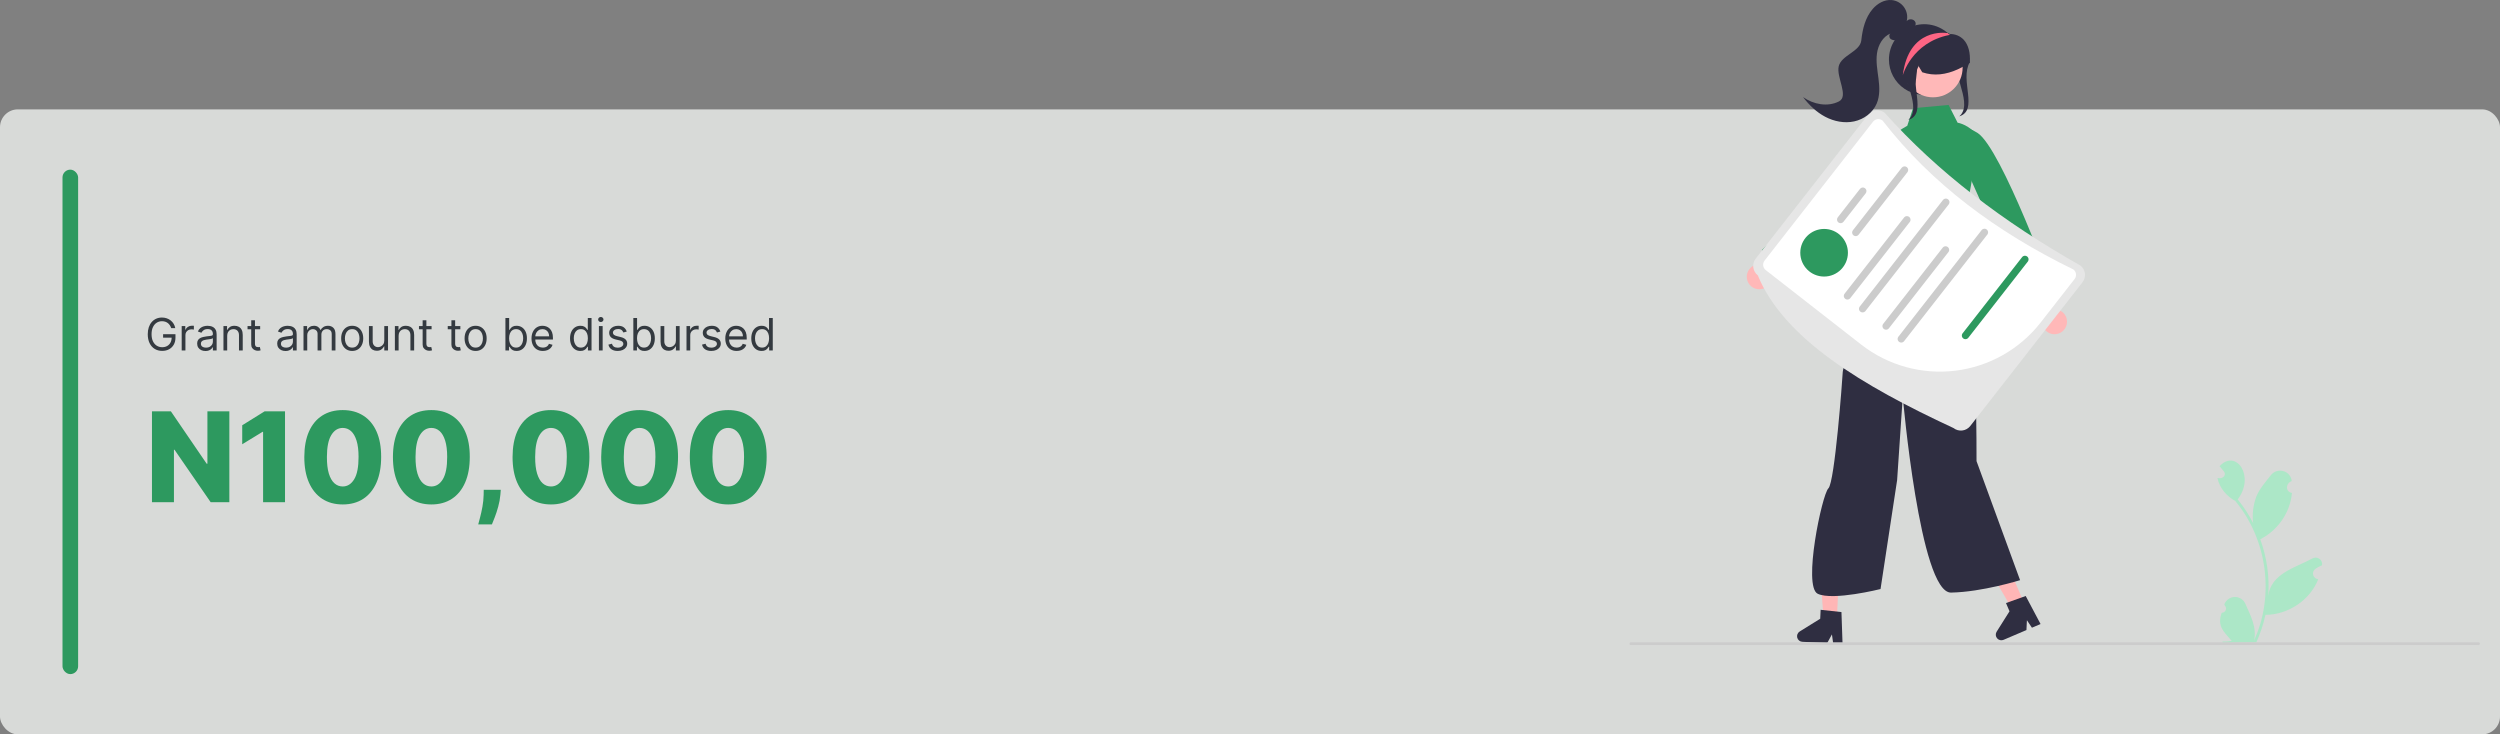 <svg width="1120" height="329" viewBox="0 0 1120 329" fill="none" xmlns="http://www.w3.org/2000/svg">
<rect x="0" y="0" width="1120" height="329" fill="#808080" stroke="none"/>
<rect y="49" width="1120" height="280" rx="8" fill="#F2F5F3" fill-opacity="0.77"/>
<path d="M102.744 184.273V225H94.392L78.185 201.494H77.926V225H68.082V184.273H76.554L92.582 207.739H92.921V184.273H102.744ZM127.687 184.273V225H117.863V193.46H117.624L108.516 199.028V190.517L118.559 184.273H127.687ZM153.534 225.994C149.981 225.994 146.919 225.152 144.347 223.469C141.775 221.772 139.793 219.339 138.401 216.17C137.009 212.989 136.319 209.164 136.332 204.696C136.346 200.228 137.042 196.437 138.42 193.321C139.813 190.192 141.788 187.812 144.347 186.182C146.919 184.538 149.981 183.716 153.534 183.716C157.087 183.716 160.15 184.538 162.722 186.182C165.307 187.812 167.295 190.192 168.688 193.321C170.08 196.45 170.769 200.241 170.756 204.696C170.756 209.177 170.06 213.009 168.668 216.19C167.276 219.372 165.294 221.805 162.722 223.489C160.163 225.159 157.1 225.994 153.534 225.994ZM153.534 217.94C155.655 217.94 157.372 216.86 158.685 214.699C159.997 212.525 160.647 209.19 160.634 204.696C160.634 201.753 160.335 199.327 159.739 197.418C159.142 195.495 158.313 194.063 157.253 193.122C156.192 192.181 154.953 191.71 153.534 191.71C151.426 191.71 149.723 192.777 148.423 194.912C147.124 197.033 146.468 200.295 146.455 204.696C146.441 207.679 146.726 210.152 147.31 212.114C147.906 214.076 148.741 215.541 149.815 216.509C150.889 217.463 152.129 217.94 153.534 217.94ZM193.237 225.994C189.684 225.994 186.622 225.152 184.05 223.469C181.478 221.772 179.496 219.339 178.104 216.17C176.712 212.989 176.022 209.164 176.036 204.696C176.049 200.228 176.745 196.437 178.124 193.321C179.516 190.192 181.491 187.812 184.05 186.182C186.622 184.538 189.684 183.716 193.237 183.716C196.79 183.716 199.853 184.538 202.425 186.182C205.01 187.812 206.999 190.192 208.391 193.321C209.783 196.45 210.472 200.241 210.459 204.696C210.459 209.177 209.763 213.009 208.371 216.19C206.979 219.372 204.997 221.805 202.425 223.489C199.866 225.159 196.804 225.994 193.237 225.994ZM193.237 217.94C195.358 217.94 197.075 216.86 198.388 214.699C199.7 212.525 200.35 209.19 200.337 204.696C200.337 201.753 200.038 199.327 199.442 197.418C198.845 195.495 198.017 194.063 196.956 193.122C195.895 192.181 194.656 191.71 193.237 191.71C191.129 191.71 189.426 192.777 188.126 194.912C186.827 197.033 186.171 200.295 186.158 204.696C186.144 207.679 186.429 210.152 187.013 212.114C187.609 214.076 188.445 215.541 189.518 216.509C190.592 217.463 191.832 217.94 193.237 217.94ZM224.349 219.432L224.17 221.639C224.011 223.469 223.687 225.252 223.196 226.989C222.719 228.739 222.208 230.31 221.665 231.702C221.121 233.094 220.69 234.174 220.372 234.943H214.247C214.459 234.174 214.744 233.094 215.102 231.702C215.473 230.31 215.818 228.739 216.136 226.989C216.455 225.239 216.634 223.462 216.673 221.659L216.713 219.432H224.349ZM246.831 225.994C243.278 225.994 240.215 225.152 237.643 223.469C235.071 221.772 233.089 219.339 231.697 216.17C230.305 212.989 229.616 209.164 229.629 204.696C229.643 200.228 230.339 196.437 231.717 193.321C233.109 190.192 235.085 187.812 237.643 186.182C240.215 184.538 243.278 183.716 246.831 183.716C250.384 183.716 253.446 184.538 256.018 186.182C258.604 187.812 260.592 190.192 261.984 193.321C263.376 196.45 264.066 200.241 264.053 204.696C264.053 209.177 263.357 213.009 261.964 216.19C260.572 219.372 258.59 221.805 256.018 223.489C253.46 225.159 250.397 225.994 246.831 225.994ZM246.831 217.94C248.952 217.94 250.669 216.86 251.982 214.699C253.294 212.525 253.944 209.19 253.93 204.696C253.93 201.753 253.632 199.327 253.036 197.418C252.439 195.495 251.61 194.063 250.55 193.122C249.489 192.181 248.25 191.71 246.831 191.71C244.723 191.71 243.019 192.777 241.72 194.912C240.421 197.033 239.765 200.295 239.751 204.696C239.738 207.679 240.023 210.152 240.607 212.114C241.203 214.076 242.038 215.541 243.112 216.509C244.186 217.463 245.426 217.94 246.831 217.94ZM286.534 225.994C282.981 225.994 279.919 225.152 277.347 223.469C274.775 221.772 272.793 219.339 271.401 216.17C270.009 212.989 269.319 209.164 269.332 204.696C269.346 200.228 270.042 196.437 271.42 193.321C272.813 190.192 274.788 187.812 277.347 186.182C279.919 184.538 282.981 183.716 286.534 183.716C290.087 183.716 293.15 184.538 295.722 186.182C298.307 187.812 300.295 190.192 301.688 193.321C303.08 196.45 303.769 200.241 303.756 204.696C303.756 209.177 303.06 213.009 301.668 216.19C300.276 219.372 298.294 221.805 295.722 223.489C293.163 225.159 290.1 225.994 286.534 225.994ZM286.534 217.94C288.655 217.94 290.372 216.86 291.685 214.699C292.997 212.525 293.647 209.19 293.634 204.696C293.634 201.753 293.335 199.327 292.739 197.418C292.142 195.495 291.313 194.063 290.253 193.122C289.192 192.181 287.953 191.71 286.534 191.71C284.426 191.71 282.723 192.777 281.423 194.912C280.124 197.033 279.468 200.295 279.455 204.696C279.441 207.679 279.726 210.152 280.31 212.114C280.906 214.076 281.741 215.541 282.815 216.509C283.889 217.463 285.129 217.94 286.534 217.94ZM326.237 225.994C322.684 225.994 319.622 225.152 317.05 223.469C314.478 221.772 312.496 219.339 311.104 216.17C309.712 212.989 309.022 209.164 309.036 204.696C309.049 200.228 309.745 196.437 311.124 193.321C312.516 190.192 314.491 187.812 317.05 186.182C319.622 184.538 322.684 183.716 326.237 183.716C329.79 183.716 332.853 184.538 335.425 186.182C338.01 187.812 339.999 190.192 341.391 193.321C342.783 196.45 343.472 200.241 343.459 204.696C343.459 209.177 342.763 213.009 341.371 216.19C339.979 219.372 337.997 221.805 335.425 223.489C332.866 225.159 329.804 225.994 326.237 225.994ZM326.237 217.94C328.358 217.94 330.075 216.86 331.388 214.699C332.7 212.525 333.35 209.19 333.337 204.696C333.337 201.753 333.038 199.327 332.442 197.418C331.845 195.495 331.017 194.063 329.956 193.122C328.895 192.181 327.656 191.71 326.237 191.71C324.129 191.71 322.426 192.777 321.126 194.912C319.827 197.033 319.171 200.295 319.158 204.696C319.144 207.679 319.429 210.152 320.013 212.114C320.609 214.076 321.445 215.541 322.518 216.509C323.592 217.463 324.832 217.94 326.237 217.94Z" fill="#2D995F"/>
<path d="M76.704 147C76.548 146.522 76.342 146.093 76.087 145.714C75.836 145.331 75.535 145.004 75.185 144.734C74.839 144.464 74.446 144.259 74.006 144.116C73.565 143.974 73.082 143.903 72.557 143.903C71.695 143.903 70.912 144.126 70.206 144.571C69.501 145.016 68.939 145.672 68.523 146.538C68.106 147.405 67.898 148.468 67.898 149.727C67.898 150.987 68.108 152.05 68.53 152.916C68.951 153.783 69.522 154.438 70.242 154.884C70.961 155.329 71.771 155.551 72.671 155.551C73.504 155.551 74.238 155.374 74.872 155.018C75.511 154.659 76.008 154.152 76.364 153.499C76.724 152.84 76.903 152.066 76.903 151.176L77.443 151.29H73.068V149.727H78.608V151.29C78.608 152.488 78.352 153.529 77.841 154.415C77.334 155.3 76.633 155.987 75.739 156.474C74.849 156.957 73.826 157.199 72.671 157.199C71.383 157.199 70.251 156.896 69.276 156.29C68.305 155.684 67.547 154.822 67.003 153.705C66.463 152.587 66.193 151.261 66.193 149.727C66.193 148.577 66.347 147.542 66.655 146.624C66.967 145.7 67.408 144.914 67.976 144.266C68.544 143.617 69.216 143.12 69.993 142.774C70.769 142.429 71.624 142.256 72.557 142.256C73.324 142.256 74.039 142.372 74.702 142.604C75.369 142.831 75.963 143.155 76.484 143.577C77.01 143.993 77.448 144.493 77.798 145.075C78.149 145.653 78.39 146.295 78.523 147H76.704ZM81.397 157V146.091H83.017V147.739H83.13C83.329 147.199 83.689 146.761 84.21 146.425C84.731 146.089 85.318 145.92 85.971 145.92C86.094 145.92 86.248 145.923 86.433 145.928C86.618 145.932 86.757 145.939 86.852 145.949V147.653C86.795 147.639 86.665 147.618 86.461 147.589C86.262 147.556 86.052 147.54 85.829 147.54C85.299 147.54 84.825 147.651 84.409 147.874C83.997 148.091 83.67 148.394 83.429 148.783C83.192 149.166 83.073 149.604 83.073 150.097V157H81.397ZM92.049 157.256C91.358 157.256 90.73 157.125 90.167 156.865C89.603 156.6 89.156 156.219 88.825 155.722C88.493 155.22 88.327 154.614 88.327 153.903C88.327 153.278 88.451 152.772 88.697 152.384C88.943 151.991 89.272 151.683 89.684 151.46C90.096 151.238 90.55 151.072 91.048 150.963C91.549 150.849 92.054 150.759 92.56 150.693C93.223 150.608 93.761 150.544 94.173 150.501C94.589 150.454 94.892 150.376 95.082 150.267C95.276 150.158 95.373 149.969 95.373 149.699V149.642C95.373 148.941 95.181 148.397 94.798 148.009C94.419 147.62 93.844 147.426 93.072 147.426C92.272 147.426 91.644 147.601 91.19 147.952C90.735 148.302 90.415 148.676 90.231 149.074L88.64 148.506C88.924 147.843 89.303 147.327 89.776 146.957C90.254 146.583 90.775 146.323 91.339 146.176C91.907 146.025 92.466 145.949 93.015 145.949C93.365 145.949 93.768 145.991 94.222 146.077C94.682 146.157 95.124 146.325 95.55 146.581C95.981 146.837 96.339 147.223 96.623 147.739C96.907 148.255 97.049 148.946 97.049 149.812V157H95.373V155.523H95.288C95.174 155.759 94.985 156.013 94.719 156.283C94.454 156.553 94.102 156.782 93.661 156.972C93.221 157.161 92.683 157.256 92.049 157.256ZM92.305 155.75C92.968 155.75 93.526 155.62 93.981 155.359C94.44 155.099 94.786 154.763 95.018 154.351C95.254 153.939 95.373 153.506 95.373 153.051V151.517C95.302 151.602 95.146 151.68 94.904 151.751C94.667 151.818 94.393 151.877 94.08 151.929C93.772 151.976 93.472 152.019 93.178 152.057C92.889 152.09 92.655 152.118 92.475 152.142C92.04 152.199 91.632 152.291 91.254 152.419C90.879 152.542 90.576 152.729 90.344 152.98C90.117 153.226 90.004 153.562 90.004 153.989C90.004 154.571 90.219 155.011 90.65 155.31C91.085 155.603 91.637 155.75 92.305 155.75ZM101.784 150.438V157H100.108V146.091H101.728V147.795H101.87C102.125 147.241 102.514 146.796 103.034 146.46C103.555 146.119 104.228 145.949 105.051 145.949C105.79 145.949 106.436 146.1 106.99 146.403C107.544 146.702 107.975 147.156 108.283 147.767C108.591 148.373 108.745 149.14 108.745 150.068V157H107.069V150.182C107.069 149.325 106.846 148.657 106.401 148.179C105.956 147.696 105.345 147.455 104.569 147.455C104.033 147.455 103.555 147.571 103.134 147.803C102.717 148.035 102.388 148.373 102.147 148.818C101.905 149.263 101.784 149.803 101.784 150.438ZM116.552 146.091V147.511H110.898V146.091H116.552ZM112.546 143.477H114.222V153.875C114.222 154.348 114.291 154.704 114.428 154.94C114.57 155.172 114.75 155.329 114.968 155.409C115.191 155.485 115.425 155.523 115.671 155.523C115.856 155.523 116.007 155.513 116.126 155.494C116.244 155.471 116.339 155.452 116.41 155.438L116.751 156.943C116.637 156.986 116.478 157.028 116.275 157.071C116.071 157.118 115.813 157.142 115.501 157.142C115.027 157.142 114.563 157.04 114.109 156.837C113.659 156.633 113.285 156.323 112.987 155.906C112.693 155.49 112.546 154.964 112.546 154.33V143.477ZM127.908 157.256C127.217 157.256 126.59 157.125 126.026 156.865C125.463 156.6 125.015 156.219 124.684 155.722C124.353 155.22 124.187 154.614 124.187 153.903C124.187 153.278 124.31 152.772 124.556 152.384C124.802 151.991 125.131 151.683 125.543 151.46C125.955 151.238 126.41 151.072 126.907 150.963C127.409 150.849 127.913 150.759 128.42 150.693C129.083 150.608 129.62 150.544 130.032 150.501C130.449 150.454 130.752 150.376 130.941 150.267C131.135 150.158 131.232 149.969 131.232 149.699V149.642C131.232 148.941 131.04 148.397 130.657 148.009C130.278 147.62 129.703 147.426 128.931 147.426C128.131 147.426 127.504 147.601 127.049 147.952C126.594 148.302 126.275 148.676 126.09 149.074L124.499 148.506C124.783 147.843 125.162 147.327 125.636 146.957C126.114 146.583 126.635 146.323 127.198 146.176C127.766 146.025 128.325 145.949 128.874 145.949C129.225 145.949 129.627 145.991 130.082 146.077C130.541 146.157 130.984 146.325 131.41 146.581C131.841 146.837 132.198 147.223 132.482 147.739C132.766 148.255 132.908 148.946 132.908 149.812V157H131.232V155.523H131.147C131.033 155.759 130.844 156.013 130.579 156.283C130.314 156.553 129.961 156.782 129.521 156.972C129.08 157.161 128.543 157.256 127.908 157.256ZM128.164 155.75C128.827 155.75 129.386 155.62 129.84 155.359C130.299 155.099 130.645 154.763 130.877 154.351C131.114 153.939 131.232 153.506 131.232 153.051V151.517C131.161 151.602 131.005 151.68 130.763 151.751C130.527 151.818 130.252 151.877 129.94 151.929C129.632 151.976 129.331 152.019 129.038 152.057C128.749 152.09 128.514 152.118 128.335 152.142C127.899 152.199 127.492 152.291 127.113 152.419C126.739 152.542 126.436 152.729 126.204 152.98C125.977 153.226 125.863 153.562 125.863 153.989C125.863 154.571 126.078 155.011 126.509 155.31C126.945 155.603 127.496 155.75 128.164 155.75ZM135.968 157V146.091H137.587V147.795H137.729C137.956 147.213 138.323 146.761 138.83 146.439C139.337 146.112 139.945 145.949 140.655 145.949C141.375 145.949 141.974 146.112 142.452 146.439C142.935 146.761 143.311 147.213 143.581 147.795H143.695C143.974 147.232 144.393 146.785 144.952 146.453C145.511 146.117 146.181 145.949 146.962 145.949C147.937 145.949 148.735 146.254 149.355 146.865C149.976 147.471 150.286 148.416 150.286 149.699V157H148.61V149.699C148.61 148.894 148.39 148.319 147.949 147.973C147.509 147.627 146.99 147.455 146.394 147.455C145.627 147.455 145.033 147.687 144.611 148.151C144.19 148.61 143.979 149.192 143.979 149.898V157H142.275V149.528C142.275 148.908 142.073 148.409 141.671 148.03C141.268 147.646 140.75 147.455 140.115 147.455C139.68 147.455 139.273 147.571 138.894 147.803C138.52 148.035 138.217 148.357 137.985 148.768C137.757 149.176 137.644 149.647 137.644 150.182V157H135.968ZM157.782 157.227C156.797 157.227 155.933 156.993 155.19 156.524C154.451 156.055 153.874 155.4 153.457 154.557C153.045 153.714 152.839 152.729 152.839 151.602C152.839 150.466 153.045 149.474 153.457 148.626C153.874 147.779 154.451 147.121 155.19 146.652C155.933 146.183 156.797 145.949 157.782 145.949C158.767 145.949 159.629 146.183 160.368 146.652C161.111 147.121 161.689 147.779 162.1 148.626C162.517 149.474 162.725 150.466 162.725 151.602C162.725 152.729 162.517 153.714 162.1 154.557C161.689 155.4 161.111 156.055 160.368 156.524C159.629 156.993 158.767 157.227 157.782 157.227ZM157.782 155.722C158.53 155.722 159.146 155.53 159.629 155.146C160.112 154.763 160.469 154.259 160.701 153.634C160.933 153.009 161.049 152.331 161.049 151.602C161.049 150.873 160.933 150.194 160.701 149.564C160.469 148.934 160.112 148.425 159.629 148.037C159.146 147.649 158.53 147.455 157.782 147.455C157.034 147.455 156.419 147.649 155.936 148.037C155.453 148.425 155.095 148.934 154.863 149.564C154.631 150.194 154.515 150.873 154.515 151.602C154.515 152.331 154.631 153.009 154.863 153.634C155.095 154.259 155.453 154.763 155.936 155.146C156.419 155.53 157.034 155.722 157.782 155.722ZM172.159 152.54V146.091H173.835V157H172.159V155.153H172.045C171.79 155.707 171.392 156.179 170.852 156.567C170.313 156.95 169.631 157.142 168.807 157.142C168.125 157.142 167.519 156.993 166.989 156.695C166.458 156.392 166.042 155.937 165.739 155.331C165.436 154.72 165.284 153.951 165.284 153.023V146.091H166.96V152.909C166.96 153.705 167.183 154.339 167.628 154.812C168.078 155.286 168.651 155.523 169.347 155.523C169.763 155.523 170.187 155.416 170.618 155.203C171.054 154.99 171.418 154.663 171.712 154.223C172.01 153.783 172.159 153.222 172.159 152.54ZM178.581 150.438V157H176.905V146.091H178.525V147.795H178.667C178.922 147.241 179.31 146.796 179.831 146.46C180.352 146.119 181.025 145.949 181.848 145.949C182.587 145.949 183.233 146.1 183.787 146.403C184.341 146.702 184.772 147.156 185.08 147.767C185.388 148.373 185.542 149.14 185.542 150.068V157H183.865V150.182C183.865 149.325 183.643 148.657 183.198 148.179C182.753 147.696 182.142 147.455 181.365 147.455C180.83 147.455 180.352 147.571 179.931 147.803C179.514 148.035 179.185 148.373 178.944 148.818C178.702 149.263 178.581 149.803 178.581 150.438ZM193.349 146.091V147.511H187.695V146.091H193.349ZM189.343 143.477H191.019V153.875C191.019 154.348 191.088 154.704 191.225 154.94C191.367 155.172 191.547 155.329 191.765 155.409C191.987 155.485 192.222 155.523 192.468 155.523C192.653 155.523 192.804 155.513 192.923 155.494C193.041 155.471 193.136 155.452 193.207 155.438L193.548 156.943C193.434 156.986 193.275 157.028 193.072 157.071C192.868 157.118 192.61 157.142 192.298 157.142C191.824 157.142 191.36 157.04 190.906 156.837C190.456 156.633 190.082 156.323 189.783 155.906C189.49 155.49 189.343 154.964 189.343 154.33V143.477ZM206.239 146.091V147.511H200.586V146.091H206.239ZM202.234 143.477H203.91V153.875C203.91 154.348 203.978 154.704 204.116 154.94C204.258 155.172 204.438 155.329 204.656 155.409C204.878 155.485 205.112 155.523 205.359 155.523C205.543 155.523 205.695 155.513 205.813 155.494C205.932 155.471 206.026 155.452 206.097 155.438L206.438 156.943C206.325 156.986 206.166 157.028 205.962 157.071C205.759 157.118 205.501 157.142 205.188 157.142C204.715 157.142 204.251 157.04 203.796 156.837C203.346 156.633 202.972 156.323 202.674 155.906C202.38 155.49 202.234 154.964 202.234 154.33V143.477ZM213.075 157.227C212.09 157.227 211.226 156.993 210.483 156.524C209.744 156.055 209.167 155.4 208.75 154.557C208.338 153.714 208.132 152.729 208.132 151.602C208.132 150.466 208.338 149.474 208.75 148.626C209.167 147.779 209.744 147.121 210.483 146.652C211.226 146.183 212.09 145.949 213.075 145.949C214.06 145.949 214.922 146.183 215.661 146.652C216.404 147.121 216.982 147.779 217.393 148.626C217.81 149.474 218.018 150.466 218.018 151.602C218.018 152.729 217.81 153.714 217.393 154.557C216.982 155.4 216.404 156.055 215.661 156.524C214.922 156.993 214.06 157.227 213.075 157.227ZM213.075 155.722C213.823 155.722 214.439 155.53 214.922 155.146C215.405 154.763 215.762 154.259 215.994 153.634C216.226 153.009 216.342 152.331 216.342 151.602C216.342 150.873 216.226 150.194 215.994 149.564C215.762 148.934 215.405 148.425 214.922 148.037C214.439 147.649 213.823 147.455 213.075 147.455C212.327 147.455 211.712 147.649 211.229 148.037C210.746 148.425 210.388 148.934 210.156 149.564C209.924 150.194 209.808 150.873 209.808 151.602C209.808 152.331 209.924 153.009 210.156 153.634C210.388 154.259 210.746 154.763 211.229 155.146C211.712 155.53 212.327 155.722 213.075 155.722ZM226.429 157V142.455H228.105V147.824H228.248C228.371 147.634 228.541 147.393 228.759 147.099C228.981 146.801 229.299 146.536 229.711 146.304C230.127 146.067 230.691 145.949 231.401 145.949C232.319 145.949 233.129 146.179 233.83 146.638C234.531 147.097 235.078 147.748 235.471 148.591C235.864 149.434 236.06 150.428 236.06 151.574C236.06 152.729 235.864 153.731 235.471 154.578C235.078 155.421 234.533 156.074 233.837 156.538C233.141 156.998 232.338 157.227 231.429 157.227C230.729 157.227 230.167 157.111 229.746 156.879C229.325 156.643 229 156.375 228.773 156.077C228.546 155.774 228.371 155.523 228.248 155.324H228.049V157H226.429ZM228.077 151.545C228.077 152.369 228.198 153.096 228.439 153.726C228.681 154.351 229.033 154.841 229.498 155.196C229.962 155.546 230.53 155.722 231.202 155.722C231.903 155.722 232.488 155.537 232.956 155.168C233.43 154.794 233.785 154.292 234.022 153.662C234.263 153.027 234.384 152.322 234.384 151.545C234.384 150.778 234.266 150.087 234.029 149.472C233.797 148.851 233.444 148.361 232.971 148.001C232.502 147.637 231.912 147.455 231.202 147.455C230.52 147.455 229.947 147.627 229.483 147.973C229.019 148.314 228.669 148.792 228.432 149.408C228.195 150.018 228.077 150.731 228.077 151.545ZM243.198 157.227C242.147 157.227 241.24 156.995 240.478 156.531C239.72 156.062 239.135 155.409 238.723 154.571C238.316 153.728 238.113 152.748 238.113 151.631C238.113 150.513 238.316 149.528 238.723 148.676C239.135 147.819 239.708 147.152 240.442 146.673C241.181 146.19 242.042 145.949 243.027 145.949C243.596 145.949 244.157 146.044 244.711 146.233C245.265 146.422 245.769 146.73 246.223 147.156C246.678 147.578 247.04 148.136 247.31 148.832C247.58 149.528 247.715 150.385 247.715 151.403V152.114H239.306V150.665H246.01C246.01 150.049 245.887 149.5 245.641 149.017C245.4 148.534 245.054 148.153 244.604 147.874C244.159 147.594 243.633 147.455 243.027 147.455C242.36 147.455 241.782 147.62 241.294 147.952C240.811 148.278 240.44 148.705 240.179 149.23C239.919 149.756 239.789 150.319 239.789 150.92V151.886C239.789 152.71 239.931 153.409 240.215 153.982C240.504 154.55 240.904 154.983 241.415 155.281C241.926 155.575 242.521 155.722 243.198 155.722C243.638 155.722 244.036 155.66 244.391 155.537C244.751 155.409 245.061 155.22 245.321 154.969C245.582 154.713 245.783 154.396 245.925 154.017L247.544 154.472C247.374 155.021 247.087 155.504 246.685 155.92C246.283 156.332 245.785 156.654 245.194 156.886C244.602 157.114 243.936 157.227 243.198 157.227ZM260.009 157.227C259.1 157.227 258.297 156.998 257.601 156.538C256.905 156.074 256.361 155.421 255.968 154.578C255.575 153.731 255.378 152.729 255.378 151.574C255.378 150.428 255.575 149.434 255.968 148.591C256.361 147.748 256.908 147.097 257.608 146.638C258.309 146.179 259.119 145.949 260.037 145.949C260.748 145.949 261.309 146.067 261.721 146.304C262.137 146.536 262.454 146.801 262.672 147.099C262.895 147.393 263.068 147.634 263.191 147.824H263.333V142.455H265.009V157H263.39V155.324H263.191C263.068 155.523 262.892 155.774 262.665 156.077C262.438 156.375 262.114 156.643 261.692 156.879C261.271 157.111 260.71 157.227 260.009 157.227ZM260.236 155.722C260.908 155.722 261.477 155.546 261.941 155.196C262.405 154.841 262.757 154.351 262.999 153.726C263.24 153.096 263.361 152.369 263.361 151.545C263.361 150.731 263.243 150.018 263.006 149.408C262.769 148.792 262.419 148.314 261.955 147.973C261.491 147.627 260.918 147.455 260.236 147.455C259.526 147.455 258.934 147.637 258.461 148.001C257.992 148.361 257.639 148.851 257.402 149.472C257.17 150.087 257.054 150.778 257.054 151.545C257.054 152.322 257.173 153.027 257.409 153.662C257.651 154.292 258.006 154.794 258.475 155.168C258.948 155.537 259.535 155.722 260.236 155.722ZM268.311 157V146.091H269.988V157H268.311ZM269.164 144.273C268.837 144.273 268.555 144.161 268.319 143.939C268.087 143.716 267.971 143.449 267.971 143.136C267.971 142.824 268.087 142.556 268.319 142.334C268.555 142.111 268.837 142 269.164 142C269.49 142 269.77 142.111 270.002 142.334C270.239 142.556 270.357 142.824 270.357 143.136C270.357 143.449 270.239 143.716 270.002 143.939C269.77 144.161 269.49 144.273 269.164 144.273ZM280.785 148.534L279.279 148.96C279.184 148.709 279.045 148.465 278.86 148.229C278.68 147.987 278.434 147.788 278.121 147.632C277.809 147.476 277.409 147.398 276.921 147.398C276.254 147.398 275.697 147.552 275.252 147.859C274.812 148.162 274.592 148.548 274.592 149.017C274.592 149.434 274.743 149.763 275.046 150.004C275.349 150.246 275.823 150.447 276.467 150.608L278.086 151.006C279.061 151.242 279.788 151.605 280.266 152.092C280.745 152.575 280.984 153.198 280.984 153.96C280.984 154.585 280.804 155.144 280.444 155.636C280.089 156.129 279.592 156.517 278.952 156.801C278.313 157.085 277.57 157.227 276.722 157.227C275.61 157.227 274.689 156.986 273.96 156.503C273.23 156.02 272.769 155.314 272.575 154.386L274.165 153.989C274.317 154.576 274.603 155.016 275.025 155.31C275.451 155.603 276.007 155.75 276.694 155.75C277.475 155.75 278.095 155.584 278.555 155.253C279.019 154.917 279.251 154.514 279.251 154.045C279.251 153.667 279.118 153.349 278.853 153.094C278.588 152.833 278.181 152.639 277.631 152.511L275.813 152.085C274.814 151.848 274.08 151.482 273.612 150.984C273.147 150.482 272.915 149.855 272.915 149.102C272.915 148.487 273.088 147.942 273.434 147.469C273.784 146.995 274.26 146.624 274.862 146.354C275.468 146.084 276.154 145.949 276.921 145.949C278.001 145.949 278.848 146.186 279.464 146.659C280.084 147.133 280.524 147.758 280.785 148.534ZM283.734 157V142.455H285.41V147.824H285.552C285.675 147.634 285.846 147.393 286.064 147.099C286.286 146.801 286.603 146.536 287.015 146.304C287.432 146.067 287.995 145.949 288.706 145.949C289.624 145.949 290.434 146.179 291.135 146.638C291.835 147.097 292.382 147.748 292.775 148.591C293.168 149.434 293.365 150.428 293.365 151.574C293.365 152.729 293.168 153.731 292.775 154.578C292.382 155.421 291.838 156.074 291.142 156.538C290.446 156.998 289.643 157.227 288.734 157.227C288.033 157.227 287.472 157.111 287.051 156.879C286.629 156.643 286.305 156.375 286.078 156.077C285.85 155.774 285.675 155.523 285.552 155.324H285.353V157H283.734ZM285.382 151.545C285.382 152.369 285.502 153.096 285.744 153.726C285.985 154.351 286.338 154.841 286.802 155.196C287.266 155.546 287.834 155.722 288.507 155.722C289.208 155.722 289.792 155.537 290.261 155.168C290.734 154.794 291.09 154.292 291.326 153.662C291.568 153.027 291.689 152.322 291.689 151.545C291.689 150.778 291.57 150.087 291.333 149.472C291.101 148.851 290.749 148.361 290.275 148.001C289.806 147.637 289.217 147.455 288.507 147.455C287.825 147.455 287.252 147.627 286.788 147.973C286.324 148.314 285.974 148.792 285.737 149.408C285.5 150.018 285.382 150.731 285.382 151.545ZM302.804 152.54V146.091H304.48V157H302.804V155.153H302.69C302.434 155.707 302.037 156.179 301.497 156.567C300.957 156.95 300.275 157.142 299.451 157.142C298.77 157.142 298.163 156.993 297.633 156.695C297.103 156.392 296.686 155.937 296.383 155.331C296.08 154.72 295.929 153.951 295.929 153.023V146.091H297.605V152.909C297.605 153.705 297.827 154.339 298.272 154.812C298.722 155.286 299.295 155.523 299.991 155.523C300.408 155.523 300.832 155.416 301.262 155.203C301.698 154.99 302.063 154.663 302.356 154.223C302.654 153.783 302.804 153.222 302.804 152.54ZM307.55 157V146.091H309.169V147.739H309.283C309.482 147.199 309.841 146.761 310.362 146.425C310.883 146.089 311.47 145.92 312.124 145.92C312.247 145.92 312.401 145.923 312.585 145.928C312.77 145.932 312.91 145.939 313.004 145.949V147.653C312.947 147.639 312.817 147.618 312.614 147.589C312.415 147.556 312.204 147.54 311.982 147.54C311.451 147.54 310.978 147.651 310.561 147.874C310.149 148.091 309.822 148.394 309.581 148.783C309.344 149.166 309.226 149.604 309.226 150.097V157H307.55ZM322.718 148.534L321.213 148.96C321.118 148.709 320.978 148.465 320.794 148.229C320.614 147.987 320.368 147.788 320.055 147.632C319.743 147.476 319.342 147.398 318.855 147.398C318.187 147.398 317.631 147.552 317.186 147.859C316.745 148.162 316.525 148.548 316.525 149.017C316.525 149.434 316.677 149.763 316.98 150.004C317.283 150.246 317.756 150.447 318.4 150.608L320.02 151.006C320.995 151.242 321.722 151.605 322.2 152.092C322.678 152.575 322.917 153.198 322.917 153.96C322.917 154.585 322.737 155.144 322.377 155.636C322.022 156.129 321.525 156.517 320.886 156.801C320.247 157.085 319.503 157.227 318.656 157.227C317.543 157.227 316.622 156.986 315.893 156.503C315.164 156.02 314.702 155.314 314.508 154.386L316.099 153.989C316.251 154.576 316.537 155.016 316.958 155.31C317.385 155.603 317.941 155.75 318.627 155.75C319.409 155.75 320.029 155.584 320.488 155.253C320.952 154.917 321.184 154.514 321.184 154.045C321.184 153.667 321.052 153.349 320.787 153.094C320.521 152.833 320.114 152.639 319.565 152.511L317.747 152.085C316.748 151.848 316.014 151.482 315.545 150.984C315.081 150.482 314.849 149.855 314.849 149.102C314.849 148.487 315.022 147.942 315.368 147.469C315.718 146.995 316.194 146.624 316.795 146.354C317.401 146.084 318.088 145.949 318.855 145.949C319.934 145.949 320.782 146.186 321.397 146.659C322.018 147.133 322.458 147.758 322.718 148.534ZM330.014 157.227C328.963 157.227 328.056 156.995 327.294 156.531C326.536 156.062 325.952 155.409 325.54 154.571C325.133 153.728 324.929 152.748 324.929 151.631C324.929 150.513 325.133 149.528 325.54 148.676C325.952 147.819 326.525 147.152 327.259 146.673C327.997 146.19 328.859 145.949 329.844 145.949C330.412 145.949 330.973 146.044 331.527 146.233C332.081 146.422 332.585 146.73 333.04 147.156C333.494 147.578 333.857 148.136 334.126 148.832C334.396 149.528 334.531 150.385 334.531 151.403V152.114H326.122V150.665H332.827C332.827 150.049 332.704 149.5 332.457 149.017C332.216 148.534 331.87 148.153 331.42 147.874C330.975 147.594 330.45 147.455 329.844 147.455C329.176 147.455 328.598 147.62 328.111 147.952C327.628 148.278 327.256 148.705 326.996 149.23C326.735 149.756 326.605 150.319 326.605 150.92V151.886C326.605 152.71 326.747 153.409 327.031 153.982C327.32 154.55 327.72 154.983 328.232 155.281C328.743 155.575 329.337 155.722 330.014 155.722C330.455 155.722 330.852 155.66 331.207 155.537C331.567 155.409 331.877 155.22 332.138 154.969C332.398 154.713 332.599 154.396 332.741 154.017L334.361 154.472C334.19 155.021 333.904 155.504 333.501 155.92C333.099 156.332 332.602 156.654 332.01 156.886C331.418 157.114 330.753 157.227 330.014 157.227ZM341.2 157.227C340.291 157.227 339.489 156.998 338.793 156.538C338.097 156.074 337.552 155.421 337.159 154.578C336.766 153.731 336.57 152.729 336.57 151.574C336.57 150.428 336.766 149.434 337.159 148.591C337.552 147.748 338.099 147.097 338.8 146.638C339.5 146.179 340.31 145.949 341.229 145.949C341.939 145.949 342.5 146.067 342.912 146.304C343.329 146.536 343.646 146.801 343.864 147.099C344.086 147.393 344.259 147.634 344.382 147.824H344.524V142.455H346.2V157H344.581V155.324H344.382C344.259 155.523 344.084 155.774 343.857 156.077C343.629 156.375 343.305 156.643 342.884 156.879C342.462 157.111 341.901 157.227 341.2 157.227ZM341.428 155.722C342.1 155.722 342.668 155.546 343.132 155.196C343.596 154.841 343.949 154.351 344.19 153.726C344.432 153.096 344.553 152.369 344.553 151.545C344.553 150.731 344.434 150.018 344.197 149.408C343.961 148.792 343.61 148.314 343.146 147.973C342.682 147.627 342.109 147.455 341.428 147.455C340.717 147.455 340.125 147.637 339.652 148.001C339.183 148.361 338.83 148.851 338.594 149.472C338.362 150.087 338.246 150.778 338.246 151.545C338.246 152.322 338.364 153.027 338.601 153.662C338.842 154.292 339.197 154.794 339.666 155.168C340.14 155.537 340.727 155.722 341.428 155.722Z" fill="#343A40"/>
<rect x="28" y="76" width="7" height="226" rx="3.5" fill="#2D995F"/>
<g clip-path="url(#clip0_4006_474)">
<path d="M882.462 27.876C877.82 35.87 886.561 49.339 877.752 52.136L878.478 51.411C883.795 44.872 872.681 31.033 877.998 24.495C878.825 23.536 879.534 22.482 880.111 21.355" fill="#2F2E41"/>
<path d="M925.935 145.154C926.087 144.354 926.062 143.53 925.861 142.741C925.66 141.952 925.289 141.216 924.773 140.586C924.258 139.956 923.61 139.446 922.876 139.093C922.142 138.74 921.339 138.552 920.524 138.543L909.05 105.219L902.699 113.311L914.831 144.449C914.906 145.818 915.481 147.112 916.446 148.086C917.412 149.059 918.701 149.645 920.07 149.732C921.438 149.818 922.791 149.4 923.872 148.557C924.953 147.713 925.687 146.502 925.935 145.154Z" fill="#FFB8B8"/>
<path d="M875.497 64.695C875.497 64.695 875.14 52.633 885.931 59.543C896.722 66.453 920.217 131.187 920.217 131.187L908.525 137.511L881.983 78.272L875.497 64.695Z" fill="#2D995F"/>
<path d="M907.334 271.447L901.945 273.749L890.499 254.067L898.452 250.67L907.334 271.447Z" fill="#FFB6B6"/>
<path d="M914.167 279.564L910.303 281.215L908.054 277.863L907.846 282.264L897.597 286.642C897.106 286.852 896.561 286.9 896.041 286.778C895.52 286.656 895.053 286.371 894.706 285.964C894.36 285.558 894.152 285.051 894.114 284.519C894.076 283.986 894.209 283.455 894.494 283.003L900.263 273.857L898.687 270.17L907.515 267.006L914.167 279.564Z" fill="#2F2E41"/>
<path d="M822.864 278.124L817.012 277.838L815.33 255.135L823.968 255.557L822.864 278.124Z" fill="#FFB6B6"/>
<path d="M825.458 288.41L821.261 288.205L820.705 284.207L818.593 288.075L807.461 287.531C806.927 287.505 806.416 287.309 806.002 286.972C805.587 286.635 805.292 286.174 805.158 285.657C805.024 285.14 805.059 284.594 805.257 284.098C805.456 283.602 805.808 283.183 806.262 282.901L815.452 277.198L815.647 273.193L824.971 274.208L825.458 288.41Z" fill="#2F2E41"/>
<path d="M995.311 274.506C995.698 274.52 996.081 274.415 996.407 274.204C996.733 273.994 996.986 273.688 997.132 273.329C997.278 272.97 997.31 272.574 997.224 272.196C997.138 271.818 996.938 271.475 996.651 271.215C996.601 271.026 996.566 270.89 996.516 270.701C996.878 269.756 997.514 268.94 998.343 268.358C999.171 267.777 1000.15 267.456 1001.17 267.437C1002.18 267.417 1003.17 267.701 1004.02 268.251C1004.87 268.8 1005.54 269.591 1005.94 270.522C1008.23 275.748 1011.18 281.151 1009.8 286.944C1019.14 266.656 1015.66 241.565 1001.4 224.427C997.488 222.32 994.296 218.54 993.432 214.124C995.365 214.758 997.753 213.168 996.285 211.153C995.649 210.383 995.008 209.62 994.372 208.85C1001.62 200.986 1010.46 213.153 1002.5 223.749C1005.17 227.028 1007.49 230.576 1009.41 234.337C1008.94 230.329 1009.42 226.265 1010.82 222.48C1012.25 218.951 1014.95 215.965 1017.33 212.904C1020.22 209.174 1026.25 210.825 1026.69 215.519C1024 216.432 1023.69 220.333 1026.78 220.837C1026.06 229.585 1020.42 237.671 1012.59 241.579C1015.57 249.7 1016.79 258.364 1016.16 266.992C1017.45 256.903 1028.25 254.355 1035.77 250.278C1036.25 249.965 1036.81 249.798 1037.38 249.797C1037.95 249.796 1038.51 249.961 1038.99 250.273C1039.47 250.585 1039.85 251.029 1040.08 251.552C1040.31 252.075 1040.39 252.654 1040.29 253.218C1039.25 253.652 1038.26 254.188 1037.33 254.819C1036.89 255.119 1036.56 255.547 1036.37 256.044C1036.19 256.542 1036.16 257.084 1036.3 257.596C1036.43 258.109 1036.72 258.567 1037.13 258.908C1037.54 259.249 1038.04 259.456 1038.57 259.5C1034.84 268.968 1025.05 275.395 1014.93 275.455C1013.99 279.69 1012.62 283.817 1010.84 287.768L995.815 287.911C995.759 287.745 995.709 287.573 995.659 287.407C997.051 287.481 998.446 287.384 999.814 287.119C996.093 282.8 993.227 280.605 995.311 274.506Z" fill="#ACE7C7"/>
<path d="M837.65 130.545C837.65 130.545 825.748 162.97 825.555 166.598C825.363 170.227 821.969 216.111 819.122 218.777C816.275 221.443 807.572 262.777 814.344 266.01C821.116 269.243 842.481 263.887 842.481 263.887L849.913 215.062L852.438 177.656C852.438 177.656 860.125 265.74 874.066 265.481C888.007 265.222 904.996 259.915 904.996 259.915L885.483 206.571C885.483 206.571 885.758 143.418 881.235 130.681C876.713 117.943 837.65 130.545 837.65 130.545Z" fill="#2F2E41"/>
<path d="M872.966 47.006L857.027 48.465L854.459 56.345C854.459 56.345 841.12 63.668 844.073 66.995C847.027 70.322 843.413 92.743 843.413 92.743L844.229 110.942C844.229 110.942 843.352 123.551 840.728 126.456C838.104 129.361 831.239 136.485 836.09 133.077C853.098 121.127 882.828 131.21 882.828 131.21L878.581 105.206C878.581 105.206 888.228 62.63 884.421 59.035C880.614 55.439 877.022 54.984 877.022 54.984L872.966 47.006Z" fill="#2D995F"/>
<path d="M789.212 129.493C790.013 129.344 790.771 129.021 791.433 128.548C792.096 128.074 792.647 127.461 793.046 126.751C793.446 126.042 793.685 125.253 793.748 124.441C793.81 123.63 793.693 122.814 793.405 122.052L820.289 99.252L810.439 96.279L785.831 118.897C784.583 119.464 783.586 120.47 783.03 121.723C782.474 122.976 782.397 124.39 782.813 125.696C783.23 127.002 784.112 128.11 785.291 128.81C786.47 129.51 787.865 129.753 789.212 129.493Z" fill="#FFB8B8"/>
<path d="M857.486 69.854C857.486 69.854 862.783 59.009 850.103 60.861C837.422 62.714 789.335 112.022 789.335 112.022L797.383 122.599L845.982 79.553L857.486 69.854Z" fill="#2D995F"/>
<path d="M836.836 51.459L786.56 115.847C785.691 116.965 785.3 118.381 785.473 119.787C785.646 121.192 786.37 122.471 787.485 123.344C799.16 151.683 834.09 172.698 875.179 191.772C876.297 192.642 877.714 193.034 879.12 192.86C880.526 192.687 881.806 191.963 882.679 190.848L932.955 126.46C933.826 125.343 934.217 123.926 934.044 122.52C933.871 121.115 933.147 119.836 932.031 118.963C897.549 99.499 867.911 76.948 844.336 50.536C843.218 49.666 841.801 49.275 840.395 49.448C838.989 49.622 837.71 50.345 836.836 51.459Z" fill="#E6E6E6"/>
<path d="M929.426 124.995L914.123 144.594C904.775 156.494 891.095 164.212 876.073 166.063C861.05 167.914 845.906 163.746 833.947 154.471L791.06 121.007C790.424 120.511 790.012 119.783 789.912 118.983C789.813 118.184 790.035 117.377 790.53 116.741L839.112 54.523C839.609 53.889 840.337 53.478 841.138 53.38C841.938 53.282 842.744 53.506 843.38 54.001C865.074 82.006 894.114 103.799 928.901 120.733C929.535 121.229 929.947 121.956 930.045 122.755C930.144 123.554 929.921 124.36 929.426 124.995Z" fill="white"/>
<path d="M835.833 86.609L825.867 99.373C825.602 99.711 825.214 99.93 824.788 99.983C824.362 100.035 823.933 99.916 823.594 99.652C823.256 99.388 823.036 99 822.983 98.574C822.931 98.148 823.049 97.719 823.313 97.38L833.28 84.616C833.411 84.448 833.573 84.308 833.758 84.203C833.943 84.098 834.147 84.031 834.359 84.004C834.57 83.978 834.784 83.994 834.989 84.051C835.194 84.108 835.386 84.204 835.554 84.335C835.722 84.466 835.862 84.629 835.967 84.814C836.072 84.999 836.139 85.203 836.165 85.414C836.191 85.625 836.175 85.839 836.118 86.044C836.061 86.249 835.965 86.441 835.833 86.609Z" fill="#CCCCCC"/>
<path d="M854.527 77.141L832.64 105.172C832.509 105.339 832.347 105.48 832.162 105.584C831.977 105.689 831.773 105.756 831.562 105.782C831.35 105.808 831.136 105.793 830.931 105.736C830.726 105.679 830.534 105.583 830.367 105.452C830.199 105.321 830.059 105.158 829.954 104.973C829.849 104.788 829.782 104.585 829.756 104.373C829.73 104.162 829.746 103.948 829.802 103.743C829.859 103.538 829.956 103.347 830.087 103.179L851.974 75.148C852.105 74.981 852.267 74.84 852.452 74.735C852.637 74.63 852.842 74.562 853.053 74.536C853.264 74.51 853.479 74.525 853.684 74.582C853.889 74.639 854.081 74.735 854.249 74.866C854.417 74.997 854.557 75.16 854.662 75.345C854.767 75.531 854.834 75.735 854.86 75.946C854.886 76.157 854.87 76.371 854.813 76.577C854.756 76.782 854.659 76.974 854.527 77.141Z" fill="#CCCCCC"/>
<path d="M817.198 123.894C823.091 123.894 827.867 119.119 827.867 113.229C827.867 107.339 823.091 102.564 817.198 102.564C811.306 102.564 806.53 107.339 806.53 113.229C806.53 119.119 811.306 123.894 817.198 123.894Z" fill="#2D995F"/>
<path d="M855.69 99.295L828.808 133.722C828.527 134.008 828.151 134.18 827.752 134.206C827.352 134.233 826.957 134.111 826.642 133.865C826.326 133.619 826.112 133.265 826.041 132.871C825.969 132.477 826.045 132.071 826.254 131.73L853.136 97.302C853.417 97.017 853.792 96.844 854.192 96.818C854.592 96.792 854.987 96.913 855.302 97.159C855.618 97.406 855.832 97.76 855.903 98.153C855.975 98.547 855.899 98.954 855.69 99.295Z" fill="#CCCCCC"/>
<path d="M873.128 91.434L835.608 139.486C835.327 139.771 834.952 139.944 834.552 139.97C834.152 139.996 833.757 139.875 833.442 139.628C833.126 139.382 832.912 139.028 832.841 138.635C832.769 138.241 832.845 137.834 833.054 137.493L870.575 89.441C870.855 89.155 871.231 88.983 871.631 88.957C872.03 88.93 872.425 89.052 872.741 89.298C873.057 89.544 873.271 89.898 873.342 90.292C873.414 90.686 873.338 91.092 873.128 91.434Z" fill="#CCCCCC"/>
<path d="M872.998 112.799L846.116 147.226C845.836 147.512 845.46 147.684 845.061 147.71C844.661 147.737 844.266 147.615 843.95 147.369C843.635 147.123 843.421 146.769 843.349 146.375C843.278 145.981 843.354 145.575 843.563 145.233L870.445 110.806C870.725 110.521 871.101 110.348 871.501 110.322C871.9 110.296 872.295 110.417 872.611 110.663C872.927 110.91 873.141 111.263 873.212 111.657C873.283 112.051 873.207 112.457 872.998 112.799Z" fill="#CCCCCC"/>
<path d="M908.567 117.045L881.686 151.472C881.405 151.758 881.029 151.93 880.63 151.956C880.23 151.983 879.835 151.861 879.519 151.615C879.204 151.369 878.99 151.015 878.918 150.621C878.847 150.227 878.923 149.821 879.132 149.48L906.014 115.052C906.294 114.767 906.67 114.594 907.07 114.568C907.469 114.542 907.864 114.663 908.18 114.909C908.496 115.156 908.71 115.51 908.781 115.903C908.852 116.297 908.776 116.704 908.567 117.045Z" fill="#2D995F"/>
<path d="M890.437 104.939L852.917 152.991C852.636 153.277 852.26 153.449 851.861 153.476C851.461 153.502 851.066 153.381 850.75 153.134C850.435 152.888 850.221 152.534 850.149 152.14C850.078 151.747 850.154 151.34 850.363 150.999L887.884 102.947C888.164 102.661 888.54 102.489 888.94 102.463C889.339 102.436 889.734 102.558 890.05 102.804C890.366 103.05 890.579 103.404 890.651 103.798C890.722 104.192 890.646 104.598 890.437 104.939Z" fill="#CCCCCC"/>
<path d="M846.243 26.665C846.242 29.256 846.877 31.807 848.093 34.095C849.309 36.383 851.068 38.338 853.215 39.787C855.363 41.237 857.834 42.138 860.411 42.41C862.989 42.682 865.593 42.318 867.997 41.349C870.4 40.38 872.529 38.837 874.197 36.853C875.864 34.87 877.019 32.508 877.56 29.974C878.1 27.44 878.011 24.813 877.299 22.322C876.587 19.831 875.274 17.553 873.475 15.687L873.399 15.611C873.272 15.478 873.146 15.345 873.013 15.219C873.012 15.219 873.011 15.219 873.01 15.218C873.01 15.218 873.009 15.218 873.008 15.217C873.008 15.216 873.007 15.216 873.007 15.215C873.007 15.214 873.006 15.213 873.006 15.213C872.842 15.06 872.677 14.909 872.506 14.763C870.218 12.758 867.401 11.454 864.391 11.009C861.382 10.563 858.307 10.994 855.536 12.25C852.765 13.505 850.415 15.533 848.767 18.09C847.118 20.646 846.242 23.623 846.243 26.665Z" fill="#2F2E41"/>
<path d="M865.976 43.598C873.309 43.598 879.253 37.656 879.253 30.326C879.253 22.997 873.309 17.055 865.976 17.055C858.644 17.055 852.7 22.997 852.7 30.326C852.7 37.656 858.644 43.598 865.976 43.598Z" fill="#FFB8B8"/>
<path d="M851.823 33.862C850.525 28.016 852.401 21.467 856.491 17.564C858.547 15.64 861.106 14.335 863.871 13.799C866.637 13.263 869.497 13.518 872.124 14.535C872.458 14.669 872.792 14.817 873.12 14.971L873.272 15.043V15.065C873.302 15.085 873.331 15.107 873.361 15.129C873.423 15.187 873.498 15.228 873.58 15.249C874.733 15.219 875.879 15.433 876.943 15.877C878.008 16.32 878.966 16.983 879.756 17.823C881.814 20.055 882.783 23.662 882.486 27.979L882.477 28.114L882.361 28.186C880.804 29.173 879.187 30.064 877.521 30.854C871.692 33.594 866.372 34.101 861.258 32.404L861.164 32.373L859.018 28.777C858.577 31.257 858.812 39.484 856.284 39.929L851.878 34.11L851.823 33.862Z" fill="#2F2E41"/>
<path d="M823.876 45.419C828.394 43.087 822.583 34.627 823.751 29.68C824.918 24.734 833.326 23.143 833.862 18.089C834.397 13.035 835.658 7.822 838.994 3.987C841.126 1.536 844.267 -0.273 847.501 0.034C848.595 0.138 849.655 0.476 850.606 1.026C851.558 1.576 852.38 2.325 853.016 3.221C853.652 4.117 854.088 5.139 854.293 6.219C854.498 7.298 854.468 8.409 854.205 9.476C855.126 8.172 857.509 8.455 858.099 9.938C858.624 11.257 857.465 12.855 856.102 12.972C854.318 15.174 852.275 17.511 849.48 17.956C849.034 18.058 848.572 18.058 848.127 17.955C847.681 17.852 847.265 17.65 846.91 17.363C846.252 16.731 846.201 15.469 846.981 14.998C843.469 16.392 841.41 20.189 840.888 23.931C840.367 27.673 841.088 31.459 841.563 35.207C842.038 38.955 842.243 42.898 840.773 46.378C839.036 50.491 835.037 53.438 830.673 54.383C826.309 55.329 821.661 54.405 817.711 52.323C813.76 50.242 810.466 47.065 807.775 43.502C812.41 46.793 818.824 48.025 823.876 45.419Z" fill="#2F2E41"/>
<path d="M859.634 29.468C854.992 37.462 863.733 50.931 854.924 53.728L855.65 53.002C860.967 46.464 849.853 32.625 855.17 26.087C855.997 25.128 856.706 24.074 857.283 22.947" fill="#2F2E41"/>
<path d="M852.443 33.742C852.443 33.742 856.376 19.067 873.234 15.68C873.253 15.674 873.317 15.649 873.399 15.611C873.45 15.579 873.513 15.547 873.576 15.516C873.386 15.408 873.203 15.313 873.013 15.218L873.01 15.217L873.008 15.216L873.007 15.214L873.006 15.212C872.842 15.06 872.677 14.908 872.506 14.762L872.025 14.781C872.025 14.781 855.109 12.103 852.443 33.742Z" fill="#FD6584"/>
<path d="M730 288.368C730 288.451 730.016 288.533 730.048 288.61C730.079 288.687 730.126 288.756 730.185 288.815C730.243 288.874 730.313 288.92 730.39 288.952C730.466 288.983 730.549 289 730.632 288.999H1110.37C1110.54 288.999 1110.7 288.933 1110.81 288.814C1110.93 288.696 1111 288.535 1111 288.368C1111 288.2 1110.93 288.04 1110.81 287.921C1110.7 287.803 1110.54 287.736 1110.37 287.736H730.632C730.549 287.736 730.466 287.752 730.39 287.784C730.313 287.816 730.243 287.862 730.184 287.921C730.126 287.979 730.079 288.049 730.048 288.126C730.016 288.203 730 288.285 730 288.368Z" fill="#CCCCCC"/>
</g>
<defs>
<clipPath id="clip0_4006_474">
<rect width="381" height="289" fill="white" transform="translate(730)"/>
</clipPath>
</defs>
</svg>
